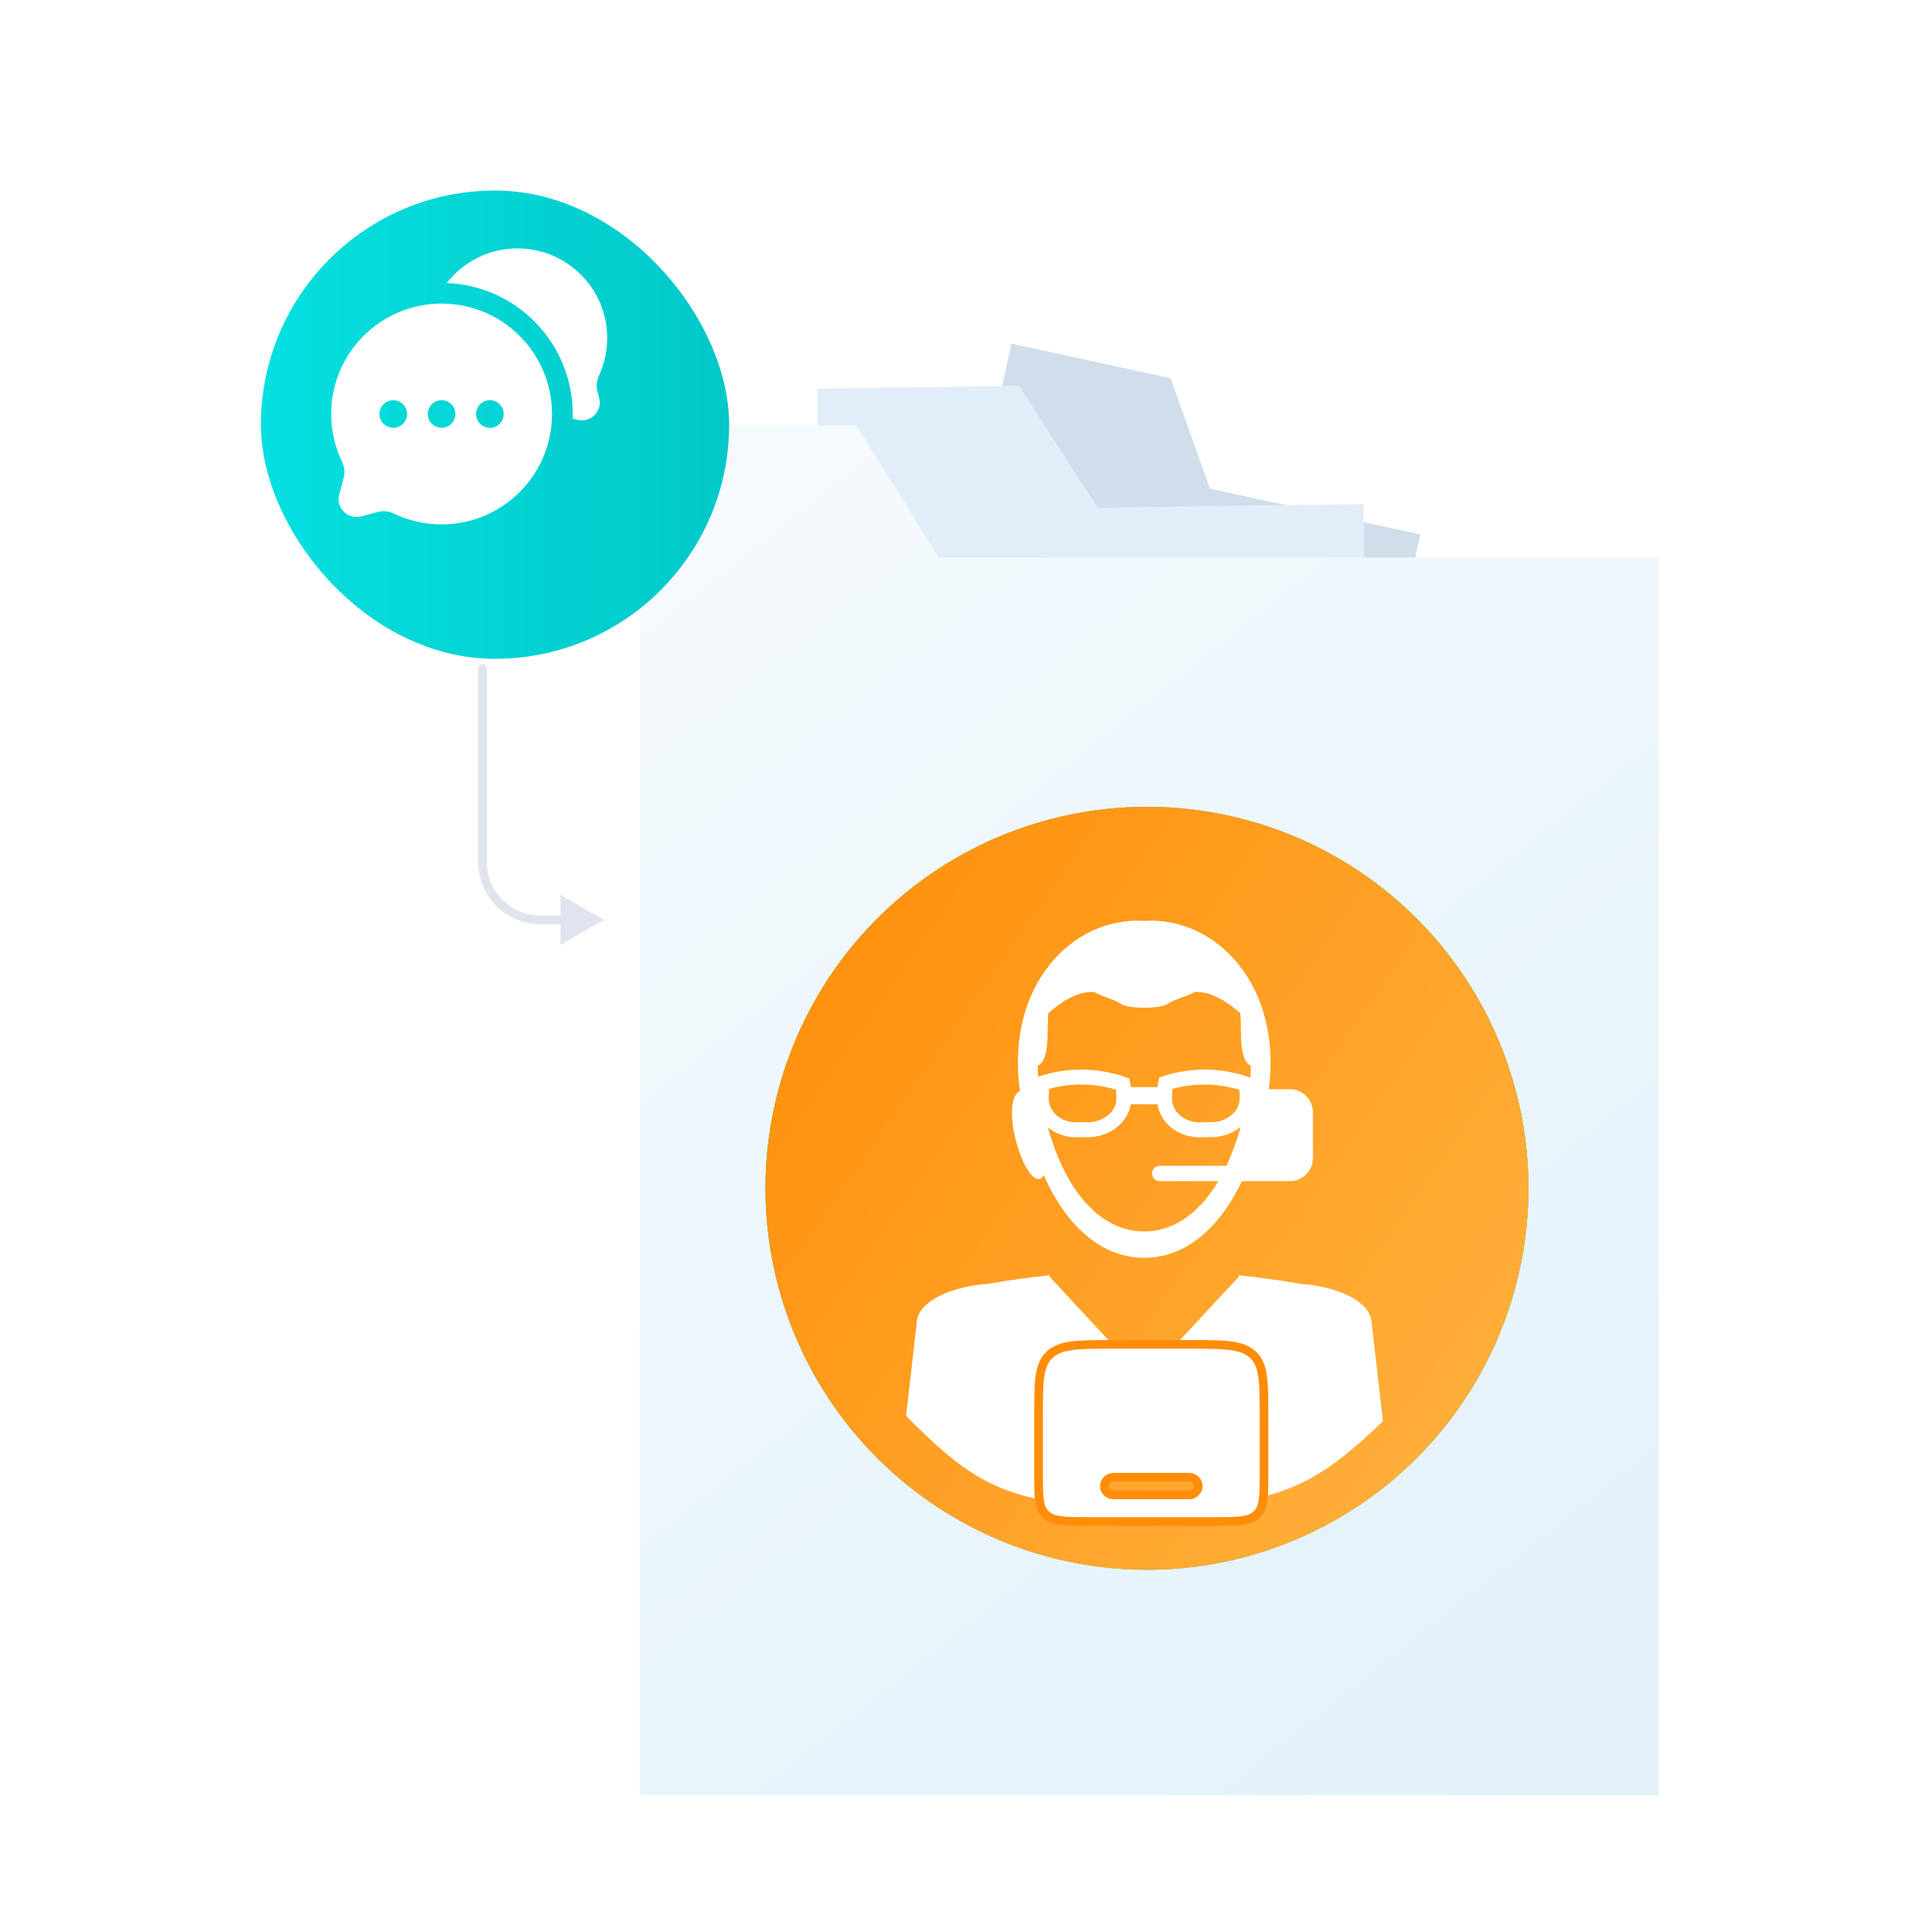 <svg width="156" height="156" viewBox="0 0 156 156" fill="none" xmlns="http://www.w3.org/2000/svg">
<path d="M81.664 27.744L94.526 30.546L97.704 39.456L114.681 43.155L98.683 116.595L63.956 109.03L81.664 27.744Z" fill="#D0DEEB"/>
<path d="M65.996 31.383L82.275 31.161L88.596 41.006L110.084 40.713L111.354 133.665L67.401 134.265L65.996 31.383Z" fill="url(#paint0_linear_9290_954625)"/>
<path d="M65.996 31.383L82.275 31.161L88.596 41.006L110.084 40.713L111.354 133.665L67.401 134.265L65.996 31.383Z" fill="#E1EDF8"/>
<path d="M51.656 34.345H69.158L75.809 45.021H133.915V144.957H51.656V34.345Z" fill="url(#paint1_linear_9290_954625)"/>
<circle cx="92.612" cy="95.95" r="30.803" fill="#03D2D2"/>
<circle cx="92.612" cy="95.95" r="30.803" fill="url(#paint2_linear_9290_954625)"/>
<circle cx="92.612" cy="95.95" r="30.803" fill="url(#paint3_linear_9290_954625)"/>
<circle cx="92.612" cy="95.95" r="30.803" fill="url(#paint4_linear_9290_954625)"/>
<path d="M87.014 121.503L90.625 113.727L89.895 112.614L90.872 109.675L84.717 103.056L84.804 102.963C83.133 103.142 81.469 103.365 79.811 103.662C76.706 103.872 74.219 105.104 74.039 106.644L73.16 114.333C77.612 118.813 80.347 120.936 87.014 121.503Z" fill="white"/>
<path d="M111.664 114.754C107.25 119.006 104.338 120.962 97.865 121.503C101.137 120.672 97.954 119.75 97.865 119.753L94.318 113.727L95.048 112.614L94.065 109.65H93.929L100.059 103.056L99.973 102.963C101.643 103.142 103.307 103.365 104.971 103.662C108.077 103.872 110.564 105.104 110.737 106.644L111.664 114.754Z" fill="white"/>
<path fill-rule="evenodd" clip-rule="evenodd" d="M84.272 94.884C84.227 94.967 84.177 95.037 84.123 95.09C84.092 95.121 84.06 95.146 84.027 95.165C84.006 95.177 83.984 95.186 83.962 95.193L83.969 95.187C83.443 95.36 82.663 94.314 82.088 92.316C81.512 90.318 81.599 88.338 82.354 88.109C81.166 79.616 86.554 73.992 92.388 74.357C98.183 73.988 103.54 79.542 102.451 87.949H104.155C105.179 87.949 106.01 88.78 106.01 89.805V93.516C106.01 94.541 105.179 95.372 104.155 95.372H100.279C98.277 99.561 95.421 101.565 92.388 101.565C89.245 101.559 86.282 99.406 84.272 94.884ZM99.027 94.135H93.638C93.296 94.135 93.019 94.412 93.019 94.754C93.019 95.095 93.296 95.372 93.638 95.372H98.374C96.746 98.121 94.62 99.437 92.388 99.437C89.196 99.437 86.226 96.752 84.612 91.036C85.218 91.531 85.998 91.815 86.808 91.828H86.82L88.027 91.815C89.017 91.772 89.945 91.351 90.569 90.658C90.965 90.225 91.219 89.706 91.312 89.167H93.458C93.557 89.749 93.823 90.293 94.25 90.745C94.881 91.419 95.797 91.809 96.762 91.828L97.981 91.815C98.797 91.778 99.577 91.481 100.177 90.986C99.847 92.162 99.461 93.211 99.027 94.135ZM99.632 89.848C99.954 89.495 100.115 89.075 100.096 88.648L100.071 87.992C98.308 87.454 96.415 87.429 94.658 87.93V87.949L94.634 88.611C94.609 89.087 94.788 89.551 95.135 89.922C95.543 90.355 96.143 90.609 96.78 90.621L97.95 90.609C98.599 90.578 99.218 90.299 99.632 89.848ZM93.594 87.002L93.929 86.891H93.935C96.155 86.167 98.593 86.192 100.82 86.965L100.956 87.014C100.987 86.687 101.006 86.365 101.006 86.049C100.752 85.969 100.406 85.653 100.27 84.546C100.213 84.084 100.205 83.581 100.197 83.079V83.069C100.194 82.931 100.192 82.794 100.189 82.657C100.182 82.367 100.171 82.08 100.146 81.806C99.329 81.1 98.011 80.067 96.49 80.086C96.101 80.3 95.733 80.436 95.378 80.565C94.987 80.709 94.613 80.845 94.25 81.076C93.638 81.465 91.157 81.465 90.544 81.076C90.181 80.845 89.808 80.709 89.417 80.565C89.062 80.436 88.693 80.3 88.305 80.086C86.783 80.067 85.459 81.1 84.649 81.806C84.612 82.21 84.605 82.641 84.598 83.072V83.081C84.59 83.583 84.582 84.085 84.525 84.546C84.383 85.647 84.043 85.969 83.789 86.049C83.795 86.34 83.808 86.637 83.832 86.94L83.981 86.891C86.196 86.167 88.633 86.192 90.86 86.965L91.182 87.076L91.256 87.41L91.262 87.445C91.274 87.511 91.287 87.586 91.298 87.665L91.306 87.725L91.312 87.782H93.465C93.477 87.639 93.489 87.491 93.52 87.349L93.594 87.002ZM89.678 89.848C90 89.495 90.161 89.075 90.142 88.648L90.118 87.992C88.355 87.454 86.462 87.429 84.705 87.93V87.949L84.68 88.611C84.655 89.093 84.835 89.551 85.181 89.922C85.589 90.355 86.183 90.609 86.82 90.621L87.996 90.609C88.645 90.578 89.264 90.299 89.678 89.848Z" fill="white"/>
<path fill-rule="evenodd" clip-rule="evenodd" d="M84.748 109.39C83.859 110.227 83.859 111.576 83.859 114.272V119.04C83.859 120.837 83.859 121.736 84.452 122.295C85.044 122.853 85.998 122.853 87.904 122.853H98.016C99.923 122.853 100.877 122.853 101.469 122.295C102.061 121.736 102.061 120.837 102.061 119.04V114.272C102.061 111.576 102.061 110.227 101.173 109.39C100.284 108.552 98.854 108.552 95.994 108.552H89.927C87.067 108.552 85.636 108.552 84.748 109.39ZM89.168 119.993C89.168 119.598 89.508 119.278 89.927 119.278H95.994C96.413 119.278 96.752 119.598 96.752 119.993C96.752 120.388 96.413 120.708 95.994 120.708H89.927C89.508 120.708 89.168 120.388 89.168 119.993Z" fill="white" stroke="#FF8D07" stroke-width="0.7" stroke-linecap="round"/>
<g filter="url(#filter0_d_9290_954625)">
<rect x="20.059" y="13.371" width="37.804" height="37.804" rx="18.902" fill="url(#paint5_linear_9290_954625)"/>
<rect x="20.059" y="13.371" width="37.804" height="37.804" rx="18.902" fill="url(#paint6_linear_9290_954625)"/>
</g>
<path d="M49.028 27.3C49.028 23.3 45.785 20.058 41.785 20.058C39.464 20.058 37.398 21.152 36.073 22.851C41.726 23.07 46.242 27.722 46.242 33.429C46.242 33.552 46.24 33.674 46.236 33.796L46.606 33.895C47.683 34.184 48.668 33.198 48.38 32.122L48.238 31.591C48.123 31.163 48.192 30.71 48.377 30.306C48.795 29.391 49.028 28.373 49.028 27.3Z" fill="white"/>
<path fill-rule="evenodd" clip-rule="evenodd" d="M44.571 33.429C44.571 38.352 40.58 42.343 35.657 42.343C34.28 42.343 32.976 42.031 31.812 41.474C31.412 41.282 30.959 41.215 30.53 41.33L29.164 41.695C28.087 41.983 27.102 40.998 27.39 39.922L27.756 38.555C27.87 38.127 27.803 37.674 27.612 37.274C27.054 36.11 26.742 34.806 26.742 33.429C26.742 28.506 30.733 24.515 35.657 24.515C40.58 24.515 44.571 28.506 44.571 33.429ZM31.756 34.543C32.372 34.543 32.871 34.044 32.871 33.429C32.871 32.814 32.372 32.315 31.756 32.315C31.141 32.315 30.642 32.814 30.642 33.429C30.642 34.044 31.141 34.543 31.756 34.543ZM35.657 34.543C36.272 34.543 36.771 34.044 36.771 33.429C36.771 32.814 36.272 32.315 35.657 32.315C35.041 32.315 34.542 32.814 34.542 33.429C34.542 34.044 35.041 34.543 35.657 34.543ZM39.556 34.543C40.172 34.543 40.671 34.044 40.671 33.429C40.671 32.814 40.172 32.315 39.556 32.315C38.941 32.315 38.442 32.814 38.442 33.429C38.442 34.044 38.941 34.543 39.556 34.543Z" fill="white"/>
<path d="M39.307 53.976C39.307 53.782 39.15 53.626 38.957 53.626C38.764 53.626 38.607 53.782 38.607 53.976H39.307ZM48.758 74.278L45.258 72.257V76.299L48.758 74.278ZM38.607 53.976V69.593H39.307V53.976H38.607ZM43.642 74.628H45.608V73.928H43.642V74.628ZM38.607 69.593C38.607 72.374 40.861 74.628 43.642 74.628V73.928C41.248 73.928 39.307 71.987 39.307 69.593H38.607Z" fill="#E0E4EE"/>
<defs>
<filter id="filter0_d_9290_954625" x="18.545" y="12.867" width="42.849" height="42.848" filterUnits="userSpaceOnUse" color-interpolation-filters="sRGB">
<feFlood flood-opacity="0" result="BackgroundImageFix"/>
<feColorMatrix in="SourceAlpha" type="matrix" values="0 0 0 0 0 0 0 0 0 0 0 0 0 0 0 0 0 0 127 0" result="hardAlpha"/>
<feOffset dx="1.009" dy="2.018"/>
<feGaussianBlur stdDeviation="1.261"/>
<feComposite in2="hardAlpha" operator="out"/>
<feColorMatrix type="matrix" values="0 0 0 0 0 0 0 0 0 0.175 0 0 0 0 0.438 0 0 0 0.07 0"/>
<feBlend mode="normal" in2="BackgroundImageFix" result="effect1_dropShadow_9290_954625"/>
<feBlend mode="normal" in="SourceGraphic" in2="effect1_dropShadow_9290_954625" result="shape"/>
</filter>
<linearGradient id="paint0_linear_9290_954625" x1="16.54" y1="-7.959" x2="136.552" y2="139.221" gradientUnits="userSpaceOnUse">
<stop stop-color="white"/>
<stop offset="1" stop-color="#E2F1FA"/>
</linearGradient>
<linearGradient id="paint1_linear_9290_954625" x1="-0.929" y1="-8.671" x2="125.916" y2="151.299" gradientUnits="userSpaceOnUse">
<stop stop-color="white"/>
<stop offset="1" stop-color="#E2F1FA"/>
</linearGradient>
<linearGradient id="paint2_linear_9290_954625" x1="51.193" y1="92.998" x2="134.957" y2="92.998" gradientUnits="userSpaceOnUse">
<stop stop-color="#05E0E0"/>
<stop offset="1" stop-color="#02C8C8"/>
</linearGradient>
<linearGradient id="paint3_linear_9290_954625" x1="89.719" y1="55.577" x2="112.259" y2="133.753" gradientUnits="userSpaceOnUse">
<stop stop-color="#FFB74B"/>
<stop offset="1" stop-color="#FCCA80"/>
</linearGradient>
<linearGradient id="paint4_linear_9290_954625" x1="56.322" y1="72.715" x2="125.899" y2="121.188" gradientUnits="userSpaceOnUse">
<stop stop-color="#FF8D07"/>
<stop offset="1" stop-color="#FFB341"/>
</linearGradient>
<linearGradient id="paint5_linear_9290_954625" x1="66.478" y1="59.031" x2="34.923" y2="28.361" gradientUnits="userSpaceOnUse">
<stop stop-color="#BFCAEE"/>
<stop offset="1" stop-color="#D3E6F8"/>
</linearGradient>
<linearGradient id="paint6_linear_9290_954625" x1="20.058" y1="32.274" x2="57.861" y2="32.274" gradientUnits="userSpaceOnUse">
<stop stop-color="#05E0E0"/>
<stop offset="1" stop-color="#02C8C8"/>
</linearGradient>
</defs>
</svg>
